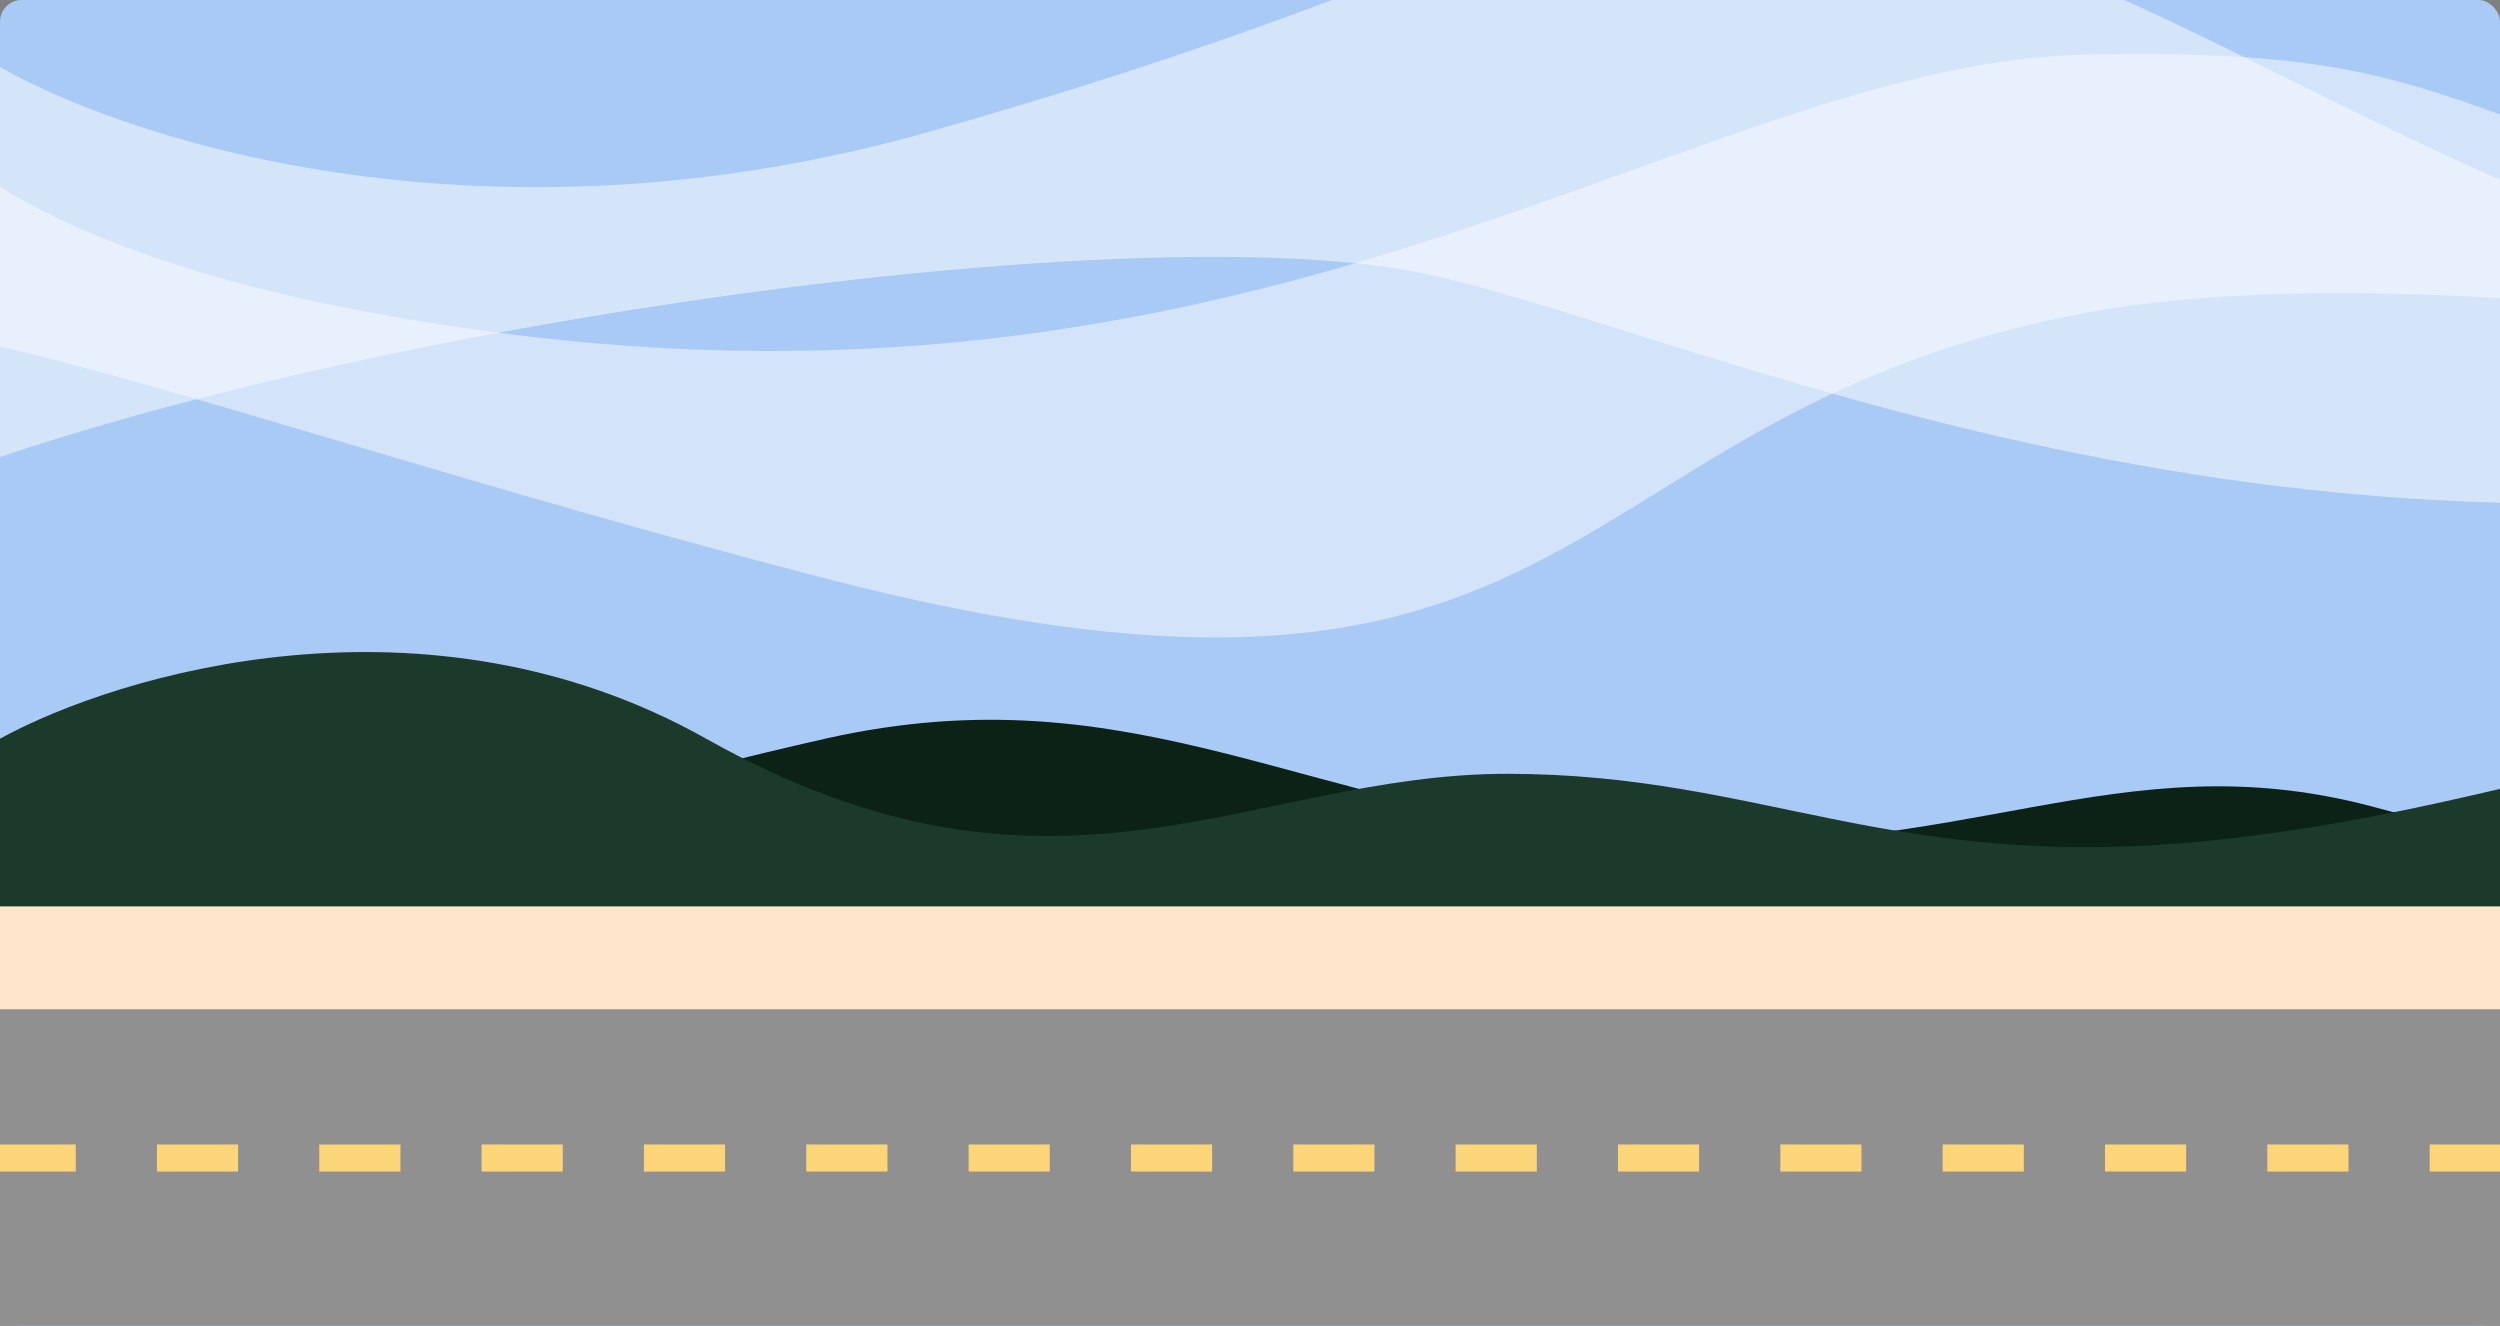 <svg width="924" height="490" viewBox="0 0 924 490" fill="none" xmlns="http://www.w3.org/2000/svg">
  <rect x="0" y="0" width="924" height="490" fill="#808080" stroke="none"/>
  <!-- Background rectangle to fill entire SVG -->
  <rect width="924" height="490" fill="#A9CAF5" rx="8" ry="8" />
  
  <path d="M-4.48 22.174C42.186 50.674 177.12 95.874 343.52 48.674C551.52 -10.326 530.52 -34.324 671.02 -31.824C811.52 -29.324 967.02 156.675 1253.02 121.675C1399.76 103.717 1458.91 83.977 1477.02 68.786V48.674C1484.43 53.217 1487.14 60.29 1477.02 68.786V189.175C1412.35 164.008 1371.22 100.776 1140.02 161.176C851.02 236.676 617.886 117.994 521.52 100.176C389.02 75.676 -7.48 140.676 -104.48 218.676C-182.08 281.076 -36.814 96.674 -4.48 22.174Z" fill="white" fill-opacity="0.5"/>
  <path d="M1447.12 74.174C1400.45 102.674 1265.52 147.874 1099.12 100.674C891.115 41.674 912.115 17.676 771.615 20.176C631.115 22.676 478.5 159 192.5 124C-3.141 100.058 -45.205 39.314 -40.367 14.292L-34.385 5C-37.38 6.836 -39.547 10.051 -40.367 14.292L-111 124C-46.333 98.833 71.415 152.776 302.615 213.176C591.615 288.676 571.73 152.46 771.615 115.5C971.5 78.54 1450.12 192.676 1547.12 270.676C1624.72 333.076 1479.45 148.674 1447.12 74.174Z" fill="#FCFCFF" fill-opacity="0.5"/>
  <path d="M1425 273.025V336.525L0 363.024V336.525C90 336.525 188.833 299.201 305 273.025C420.346 247.033 483.977 301.165 606.5 310.524C725.508 319.615 782.416 273.184 876.5 298.024C968.352 322.276 1035 345.525 1164 273.025C1267.2 215.025 1381 248.858 1425 273.025Z" fill="#0B2215"/>
  <path d="M0 273.025V336.525L1425 363.024V336.525C1335 336.525 1238 289.024 1120 273.025C1002 257.025 938 298.024 818.5 310.524C699 323.024 652 286 557 286C462 286 390 345.525 261 273.025C157.8 215.025 44 248.858 0 273.025Z" fill="#1C3A29"/>
  <path d="M-1 373H1833V490H-1V373Z" fill="#909090"/>
  <path d="M-2 428H1902" stroke="#FCD579" stroke-width="10" stroke-dasharray="30 30"/>
  <rect x="-1" y="335" width="925" height="38" fill="#FFE5C9"/>
</svg>